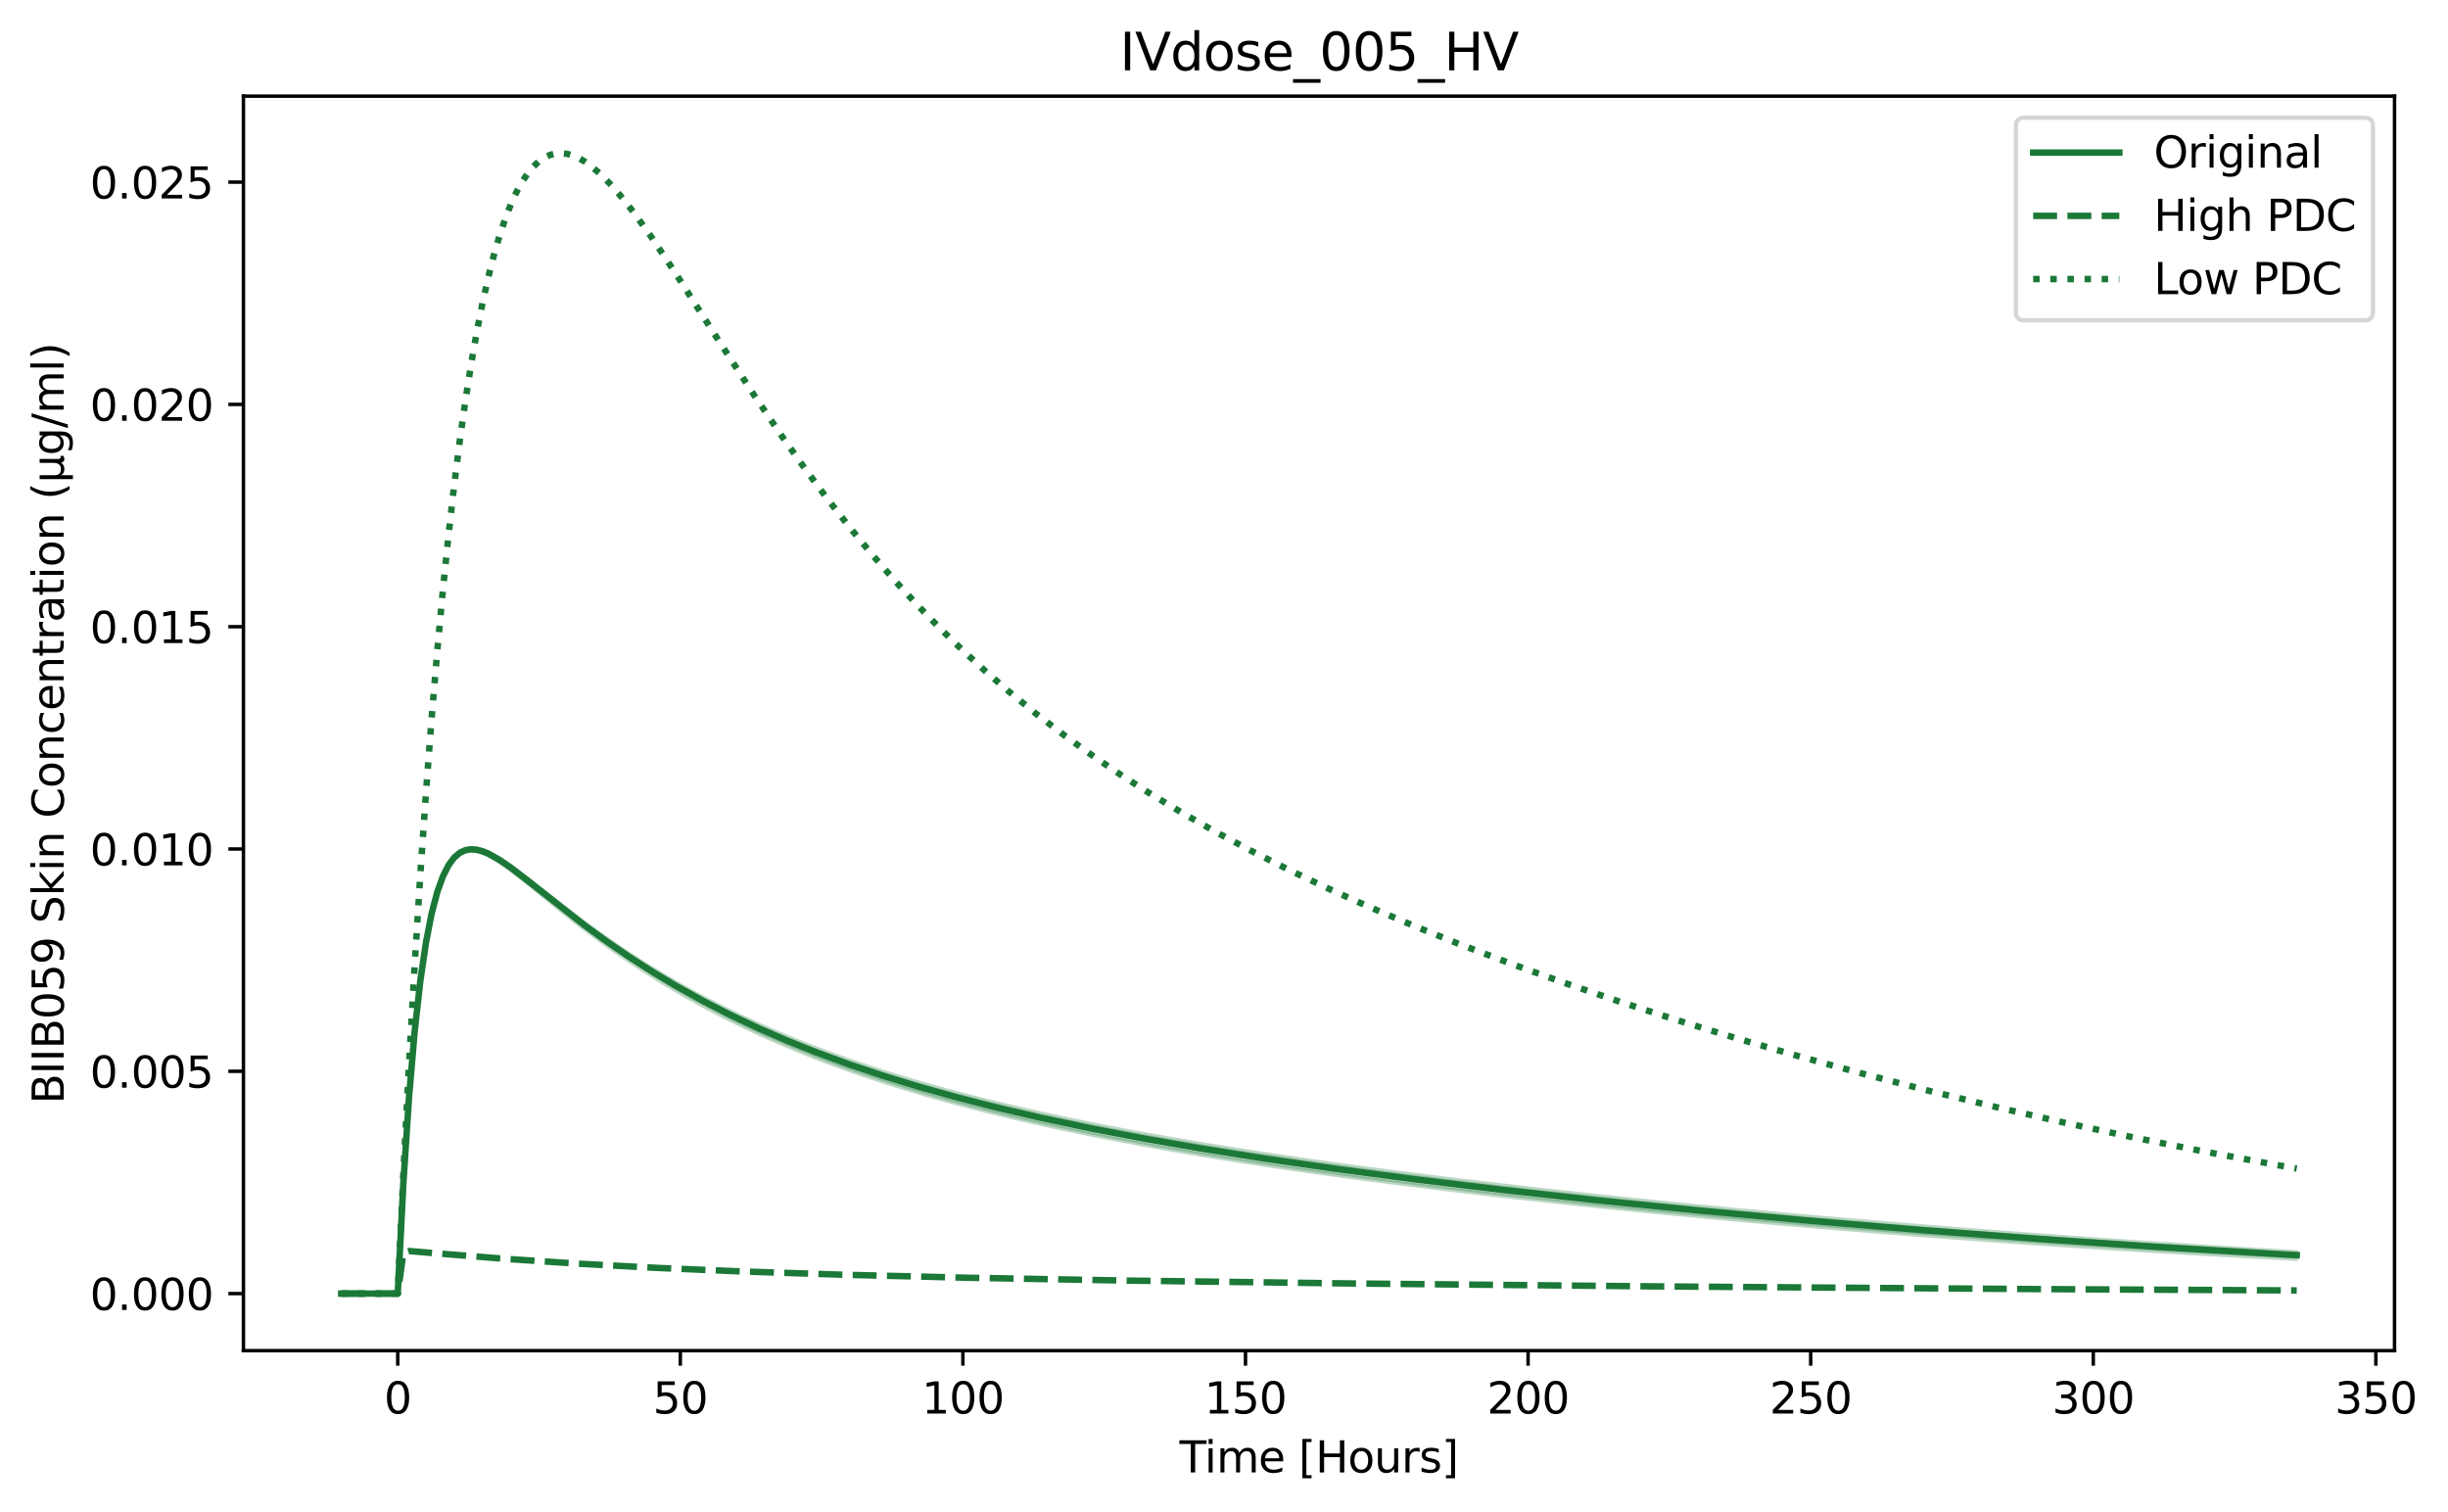 <?xml version="1.0" encoding="utf-8" standalone="no"?>
<!DOCTYPE svg PUBLIC "-//W3C//DTD SVG 1.1//EN"
  "http://www.w3.org/Graphics/SVG/1.1/DTD/svg11.dtd">
<svg xmlns:xlink="http://www.w3.org/1999/xlink" width="568.221pt" height="351.034pt" viewBox="0 0 568.221 351.034" xmlns="http://www.w3.org/2000/svg" version="1.1">
 <defs>
  <style type="text/css">*{stroke-linejoin: round; stroke-linecap: butt}</style>
 </defs>
 <g id="figure_1">
  <g id="patch_1">
   <path d="M 0 351.034 
L 568.221 351.034 
L 568.221 0 
L 0 0 
z
" style="fill: #ffffff"/>
  </g>
  <g id="axes_1">
   <g id="patch_2">
    <path d="M 56.506 313.478 
L 555.807 313.478 
L 555.807 22.318 
L 56.506 22.318 
z
" style="fill: #ffffff"/>
   </g>
   <g id="FillBetweenPolyCollection_1">
    <defs>
     <path id="m9faa62e3f5" d="M 79.202 -50.791 
L 79.202 -50.791 
L 80.514 -50.791 
L 81.825 -50.791 
L 83.137 -50.791 
L 84.449 -50.791 
L 85.761 -50.791 
L 87.073 -50.791 
L 88.385 -50.791 
L 89.697 -50.791 
L 91.009 -50.791 
L 92.321 -50.791 
L 93.632 -76.547 
L 94.944 -96.398 
L 96.256 -111.66 
L 97.568 -123.341 
L 98.88 -132.224 
L 100.192 -138.913 
L 101.504 -143.883 
L 102.816 -147.504 
L 104.127 -150.066 
L 105.439 -151.797 
L 106.751 -152.877 
L 108.063 -153.447 
L 109.375 -153.62 
L 110.687 -153.482 
L 111.999 -153.103 
L 113.311 -152.538 
L 114.622 -151.83 
L 115.934 -151.014 
L 117.246 -150.115 
L 118.558 -149.156 
L 119.87 -148.152 
L 121.182 -147.118 
L 122.494 -146.063 
L 123.806 -144.996 
L 125.117 -143.922 
L 126.429 -142.848 
L 127.741 -141.777 
L 129.053 -140.711 
L 130.365 -139.655 
L 131.677 -138.608 
L 132.989 -137.573 
L 134.301 -136.55 
L 135.612 -135.541 
L 136.924 -134.546 
L 138.236 -133.565 
L 139.548 -132.599 
L 140.86 -131.647 
L 142.172 -130.711 
L 143.484 -129.789 
L 144.796 -128.882 
L 146.107 -127.99 
L 147.419 -127.112 
L 148.731 -126.249 
L 150.043 -125.401 
L 151.355 -124.566 
L 152.667 -123.745 
L 153.979 -122.938 
L 155.291 -122.145 
L 156.602 -121.365 
L 157.914 -120.598 
L 159.226 -119.844 
L 160.538 -119.103 
L 161.85 -118.374 
L 163.162 -117.657 
L 164.474 -116.953 
L 165.786 -116.26 
L 167.098 -115.579 
L 168.409 -114.909 
L 169.721 -114.251 
L 171.033 -113.603 
L 172.345 -112.966 
L 173.657 -112.34 
L 174.969 -111.724 
L 176.281 -111.119 
L 177.593 -110.523 
L 178.904 -109.937 
L 180.216 -109.36 
L 181.528 -108.793 
L 182.84 -108.236 
L 184.152 -107.687 
L 185.464 -107.147 
L 186.776 -106.615 
L 188.088 -106.092 
L 189.399 -105.578 
L 190.711 -105.071 
L 192.023 -104.572 
L 193.335 -104.082 
L 194.647 -103.599 
L 195.959 -103.123 
L 197.271 -102.655 
L 198.583 -102.193 
L 199.894 -101.739 
L 201.206 -101.292 
L 202.518 -100.851 
L 203.83 -100.417 
L 205.142 -99.99 
L 206.454 -99.568 
L 207.766 -99.153 
L 209.078 -98.744 
L 210.389 -98.341 
L 211.701 -97.944 
L 213.013 -97.552 
L 214.325 -97.166 
L 215.637 -96.785 
L 216.949 -96.41 
L 218.261 -96.04 
L 219.573 -95.674 
L 220.884 -95.314 
L 222.196 -94.959 
L 223.508 -94.608 
L 224.82 -94.263 
L 226.132 -93.921 
L 227.444 -93.585 
L 228.756 -93.252 
L 230.068 -92.924 
L 231.38 -92.6 
L 232.691 -92.28 
L 234.003 -91.964 
L 235.315 -91.652 
L 236.627 -91.344 
L 237.939 -91.04 
L 239.251 -90.739 
L 240.563 -90.442 
L 241.875 -90.149 
L 243.186 -89.858 
L 244.498 -89.572 
L 245.81 -89.288 
L 247.122 -89.008 
L 248.434 -88.731 
L 249.746 -88.457 
L 251.058 -88.187 
L 252.37 -87.919 
L 253.681 -87.654 
L 254.993 -87.392 
L 256.305 -87.133 
L 257.617 -86.876 
L 258.929 -86.622 
L 260.241 -86.371 
L 261.553 -86.123 
L 262.865 -85.876 
L 264.176 -85.633 
L 265.488 -85.392 
L 266.8 -85.153 
L 268.112 -84.916 
L 269.424 -84.682 
L 270.736 -84.45 
L 272.048 -84.221 
L 273.36 -83.993 
L 274.671 -83.768 
L 275.983 -83.544 
L 277.295 -83.323 
L 278.607 -83.103 
L 279.919 -82.886 
L 281.231 -82.671 
L 282.543 -82.457 
L 283.855 -82.245 
L 285.166 -82.035 
L 286.478 -81.827 
L 287.79 -81.621 
L 289.102 -81.416 
L 290.414 -81.213 
L 291.726 -81.012 
L 293.038 -80.812 
L 294.35 -80.614 
L 295.661 -80.417 
L 296.973 -80.222 
L 298.285 -80.029 
L 299.597 -79.837 
L 300.909 -79.646 
L 302.221 -79.457 
L 303.533 -79.269 
L 304.845 -79.083 
L 306.157 -78.898 
L 307.468 -78.715 
L 308.78 -78.532 
L 310.092 -78.351 
L 311.404 -78.172 
L 312.716 -77.993 
L 314.028 -77.816 
L 315.34 -77.64 
L 316.652 -77.466 
L 317.963 -77.292 
L 319.275 -77.12 
L 320.587 -76.949 
L 321.899 -76.778 
L 323.211 -76.61 
L 324.523 -76.442 
L 325.835 -76.275 
L 327.147 -76.109 
L 328.458 -75.945 
L 329.77 -75.781 
L 331.082 -75.619 
L 332.394 -75.457 
L 333.706 -75.297 
L 335.018 -75.137 
L 336.33 -74.979 
L 337.642 -74.821 
L 338.953 -74.664 
L 340.265 -74.509 
L 341.577 -74.354 
L 342.889 -74.2 
L 344.201 -74.047 
L 345.513 -73.895 
L 346.825 -73.744 
L 348.137 -73.594 
L 349.448 -73.445 
L 350.76 -73.296 
L 352.072 -73.149 
L 353.384 -73.002 
L 354.696 -72.856 
L 356.008 -72.711 
L 357.32 -72.566 
L 358.632 -72.423 
L 359.943 -72.28 
L 361.255 -72.138 
L 362.567 -71.997 
L 363.879 -71.857 
L 365.191 -71.717 
L 366.503 -71.578 
L 367.815 -71.44 
L 369.127 -71.303 
L 370.438 -71.166 
L 371.75 -71.031 
L 373.062 -70.895 
L 374.374 -70.761 
L 375.686 -70.627 
L 376.998 -70.494 
L 378.31 -70.362 
L 379.622 -70.231 
L 380.934 -70.1 
L 382.245 -69.97 
L 383.557 -69.84 
L 384.869 -69.712 
L 386.181 -69.584 
L 387.493 -69.456 
L 388.805 -69.329 
L 390.117 -69.203 
L 391.429 -69.078 
L 392.74 -68.953 
L 394.052 -68.829 
L 395.364 -68.706 
L 396.676 -68.583 
L 397.988 -68.461 
L 399.3 -68.339 
L 400.612 -68.218 
L 401.924 -68.098 
L 403.235 -67.978 
L 404.547 -67.859 
L 405.859 -67.741 
L 407.171 -67.623 
L 408.483 -67.506 
L 409.795 -67.389 
L 411.107 -67.273 
L 412.419 -67.158 
L 413.73 -67.043 
L 415.042 -66.929 
L 416.354 -66.816 
L 417.666 -66.703 
L 418.978 -66.59 
L 420.29 -66.478 
L 421.602 -66.367 
L 422.914 -66.257 
L 424.225 -66.147 
L 425.537 -66.037 
L 426.849 -65.928 
L 428.161 -65.82 
L 429.473 -65.712 
L 430.785 -65.605 
L 432.097 -65.499 
L 433.409 -65.393 
L 434.72 -65.287 
L 436.032 -65.182 
L 437.344 -65.078 
L 438.656 -64.974 
L 439.968 -64.871 
L 441.28 -64.768 
L 442.592 -64.666 
L 443.904 -64.564 
L 445.216 -64.463 
L 446.527 -64.363 
L 447.839 -64.263 
L 449.151 -64.164 
L 450.463 -64.065 
L 451.775 -63.966 
L 453.087 -63.869 
L 454.399 -63.771 
L 455.711 -63.675 
L 457.022 -63.578 
L 458.334 -63.483 
L 459.646 -63.388 
L 460.958 -63.293 
L 462.27 -63.199 
L 463.582 -63.106 
L 464.894 -63.013 
L 466.206 -62.92 
L 467.517 -62.828 
L 468.829 -62.737 
L 470.141 -62.646 
L 471.453 -62.555 
L 472.765 -62.466 
L 474.077 -62.376 
L 475.389 -62.287 
L 476.701 -62.199 
L 478.012 -62.111 
L 479.324 -62.024 
L 480.636 -61.937 
L 481.948 -61.851 
L 483.26 -61.765 
L 484.572 -61.68 
L 485.884 -61.595 
L 487.196 -61.511 
L 488.507 -61.427 
L 489.819 -61.343 
L 491.131 -61.261 
L 492.443 -61.178 
L 493.755 -61.097 
L 495.067 -61.015 
L 496.379 -60.934 
L 497.691 -60.854 
L 499.002 -60.774 
L 500.314 -60.695 
L 501.626 -60.616 
L 502.938 -60.538 
L 504.25 -60.46 
L 505.562 -60.383 
L 506.874 -60.306 
L 508.186 -60.229 
L 509.498 -60.153 
L 510.809 -60.078 
L 512.121 -60.003 
L 513.433 -59.928 
L 514.745 -59.854 
L 516.057 -59.781 
L 517.369 -59.708 
L 518.681 -59.635 
L 519.993 -59.563 
L 521.304 -59.491 
L 522.616 -59.42 
L 523.928 -59.349 
L 525.24 -59.279 
L 526.552 -59.209 
L 527.864 -59.14 
L 529.176 -59.071 
L 530.488 -59.003 
L 531.799 -58.935 
L 533.111 -58.867 
L 533.111 -60.403 
L 533.111 -60.403 
L 531.799 -60.478 
L 530.488 -60.554 
L 529.176 -60.63 
L 527.864 -60.706 
L 526.552 -60.783 
L 525.24 -60.861 
L 523.928 -60.939 
L 522.616 -61.017 
L 521.304 -61.096 
L 519.993 -61.175 
L 518.681 -61.255 
L 517.369 -61.335 
L 516.057 -61.416 
L 514.745 -61.497 
L 513.433 -61.579 
L 512.121 -61.661 
L 510.809 -61.743 
L 509.498 -61.826 
L 508.186 -61.91 
L 506.874 -61.994 
L 505.562 -62.078 
L 504.25 -62.163 
L 502.938 -62.248 
L 501.626 -62.334 
L 500.314 -62.42 
L 499.002 -62.507 
L 497.691 -62.594 
L 496.379 -62.681 
L 495.067 -62.77 
L 493.755 -62.858 
L 492.443 -62.947 
L 491.131 -63.037 
L 489.819 -63.127 
L 488.507 -63.217 
L 487.196 -63.308 
L 485.884 -63.399 
L 484.572 -63.491 
L 483.26 -63.584 
L 481.948 -63.676 
L 480.636 -63.77 
L 479.324 -63.863 
L 478.012 -63.958 
L 476.701 -64.052 
L 475.389 -64.148 
L 474.077 -64.243 
L 472.765 -64.34 
L 471.453 -64.436 
L 470.141 -64.533 
L 468.829 -64.631 
L 467.517 -64.729 
L 466.206 -64.828 
L 464.894 -64.927 
L 463.582 -65.027 
L 462.27 -65.127 
L 460.958 -65.227 
L 459.646 -65.328 
L 458.334 -65.43 
L 457.022 -65.532 
L 455.711 -65.635 
L 454.399 -65.738 
L 453.087 -65.841 
L 451.775 -65.945 
L 450.463 -66.05 
L 449.151 -66.155 
L 447.839 -66.261 
L 446.527 -66.367 
L 445.216 -66.474 
L 443.904 -66.581 
L 442.592 -66.688 
L 441.28 -66.796 
L 439.968 -66.905 
L 438.656 -67.014 
L 437.344 -67.124 
L 436.032 -67.234 
L 434.72 -67.345 
L 433.409 -67.456 
L 432.097 -67.568 
L 430.785 -67.68 
L 429.473 -67.793 
L 428.161 -67.907 
L 426.849 -68.021 
L 425.537 -68.135 
L 424.225 -68.25 
L 422.914 -68.366 
L 421.602 -68.482 
L 420.29 -68.598 
L 418.978 -68.715 
L 417.666 -68.833 
L 416.354 -68.951 
L 415.042 -69.07 
L 413.73 -69.189 
L 412.419 -69.309 
L 411.107 -69.43 
L 409.795 -69.551 
L 408.483 -69.672 
L 407.171 -69.795 
L 405.859 -69.917 
L 404.547 -70.041 
L 403.235 -70.165 
L 401.924 -70.289 
L 400.612 -70.414 
L 399.3 -70.54 
L 397.988 -70.666 
L 396.676 -70.793 
L 395.364 -70.92 
L 394.052 -71.048 
L 392.74 -71.177 
L 391.429 -71.306 
L 390.117 -71.436 
L 388.805 -71.566 
L 387.493 -71.697 
L 386.181 -71.829 
L 384.869 -71.962 
L 383.557 -72.094 
L 382.245 -72.228 
L 380.934 -72.362 
L 379.622 -72.497 
L 378.31 -72.633 
L 376.998 -72.769 
L 375.686 -72.906 
L 374.374 -73.043 
L 373.062 -73.182 
L 371.75 -73.32 
L 370.438 -73.46 
L 369.127 -73.6 
L 367.815 -73.741 
L 366.503 -73.883 
L 365.191 -74.025 
L 363.879 -74.168 
L 362.567 -74.312 
L 361.255 -74.457 
L 359.943 -74.602 
L 358.632 -74.748 
L 357.32 -74.895 
L 356.008 -75.042 
L 354.696 -75.191 
L 353.384 -75.34 
L 352.072 -75.489 
L 350.76 -75.64 
L 349.448 -75.792 
L 348.137 -75.944 
L 346.825 -76.097 
L 345.513 -76.251 
L 344.201 -76.406 
L 342.889 -76.561 
L 341.577 -76.718 
L 340.265 -76.875 
L 338.953 -77.033 
L 337.642 -77.192 
L 336.33 -77.352 
L 335.018 -77.513 
L 333.706 -77.675 
L 332.394 -77.838 
L 331.082 -78.002 
L 329.77 -78.166 
L 328.458 -78.332 
L 327.147 -78.499 
L 325.835 -78.666 
L 324.523 -78.835 
L 323.211 -79.005 
L 321.899 -79.175 
L 320.587 -79.347 
L 319.275 -79.52 
L 317.963 -79.694 
L 316.652 -79.869 
L 315.34 -80.046 
L 314.028 -80.223 
L 312.716 -80.402 
L 311.404 -80.581 
L 310.092 -80.762 
L 308.78 -80.945 
L 307.468 -81.128 
L 306.157 -81.313 
L 304.845 -81.499 
L 303.533 -81.686 
L 302.221 -81.875 
L 300.909 -82.065 
L 299.597 -82.256 
L 298.285 -82.449 
L 296.973 -82.643 
L 295.661 -82.839 
L 294.35 -83.036 
L 293.038 -83.235 
L 291.726 -83.435 
L 290.414 -83.637 
L 289.102 -83.84 
L 287.79 -84.045 
L 286.478 -84.251 
L 285.166 -84.46 
L 283.855 -84.67 
L 282.543 -84.881 
L 281.231 -85.095 
L 279.919 -85.31 
L 278.607 -85.527 
L 277.295 -85.746 
L 275.983 -85.967 
L 274.671 -86.19 
L 273.36 -86.415 
L 272.048 -86.642 
L 270.736 -86.871 
L 269.424 -87.102 
L 268.112 -87.335 
L 266.8 -87.571 
L 265.488 -87.809 
L 264.176 -88.049 
L 262.865 -88.291 
L 261.553 -88.536 
L 260.241 -88.783 
L 258.929 -89.033 
L 257.617 -89.285 
L 256.305 -89.54 
L 254.993 -89.797 
L 253.681 -90.057 
L 252.37 -90.32 
L 251.058 -90.586 
L 249.746 -90.855 
L 248.434 -91.126 
L 247.122 -91.401 
L 245.81 -91.678 
L 244.498 -91.959 
L 243.186 -92.243 
L 241.875 -92.53 
L 240.563 -92.821 
L 239.251 -93.115 
L 237.939 -93.412 
L 236.627 -93.713 
L 235.315 -94.018 
L 234.003 -94.327 
L 232.691 -94.639 
L 231.38 -94.955 
L 230.068 -95.275 
L 228.756 -95.599 
L 227.444 -95.927 
L 226.132 -96.259 
L 224.82 -96.596 
L 223.508 -96.937 
L 222.196 -97.283 
L 220.884 -97.633 
L 219.573 -97.988 
L 218.261 -98.348 
L 216.949 -98.713 
L 215.637 -99.082 
L 214.325 -99.457 
L 213.013 -99.837 
L 211.701 -100.223 
L 210.389 -100.614 
L 209.078 -101.01 
L 207.766 -101.412 
L 206.454 -101.82 
L 205.142 -102.234 
L 203.83 -102.654 
L 202.518 -103.081 
L 201.206 -103.513 
L 199.894 -103.952 
L 198.583 -104.398 
L 197.271 -104.851 
L 195.959 -105.31 
L 194.647 -105.777 
L 193.335 -106.25 
L 192.023 -106.731 
L 190.711 -107.22 
L 189.399 -107.716 
L 188.088 -108.22 
L 186.776 -108.732 
L 185.464 -109.253 
L 184.152 -109.781 
L 182.84 -110.318 
L 181.528 -110.864 
L 180.216 -111.419 
L 178.904 -111.982 
L 177.593 -112.555 
L 176.281 -113.137 
L 174.969 -113.729 
L 173.657 -114.33 
L 172.345 -114.942 
L 171.033 -115.563 
L 169.721 -116.195 
L 168.409 -116.838 
L 167.098 -117.491 
L 165.786 -118.155 
L 164.474 -118.83 
L 163.162 -119.517 
L 161.85 -120.215 
L 160.538 -120.925 
L 159.226 -121.647 
L 157.914 -122.381 
L 156.602 -123.127 
L 155.291 -123.886 
L 153.979 -124.658 
L 152.667 -125.443 
L 151.355 -126.24 
L 150.043 -127.051 
L 148.731 -127.876 
L 147.419 -128.714 
L 146.107 -129.566 
L 144.796 -130.432 
L 143.484 -131.313 
L 142.172 -132.207 
L 140.86 -133.115 
L 139.548 -134.037 
L 138.236 -134.974 
L 136.924 -135.924 
L 135.612 -136.888 
L 134.301 -137.864 
L 132.989 -138.854 
L 131.677 -139.855 
L 130.365 -140.866 
L 129.053 -141.887 
L 127.741 -142.916 
L 126.429 -143.949 
L 125.117 -144.984 
L 123.806 -146.018 
L 122.494 -147.044 
L 121.182 -148.057 
L 119.87 -149.049 
L 118.558 -150.009 
L 117.246 -150.923 
L 115.934 -151.776 
L 114.622 -152.546 
L 113.311 -153.206 
L 111.999 -153.723 
L 110.687 -154.053 
L 109.375 -154.141 
L 108.063 -153.918 
L 106.751 -153.297 
L 105.439 -152.166 
L 104.127 -150.384 
L 102.816 -147.772 
L 101.504 -144.103 
L 100.192 -139.086 
L 98.88 -132.353 
L 97.568 -123.43 
L 96.256 -111.714 
L 94.944 -96.424 
L 93.632 -76.554 
L 92.321 -50.791 
L 91.009 -50.791 
L 89.697 -50.791 
L 88.385 -50.791 
L 87.073 -50.791 
L 85.761 -50.791 
L 84.449 -50.791 
L 83.137 -50.791 
L 81.825 -50.791 
L 80.514 -50.791 
L 79.202 -50.791 
z
" style="stroke: #1b7837; stroke-opacity: 0.3"/>
    </defs>
    <g clip-path="url(#p8b5c29d4d2)">
     <use xlink:href="#m9faa62e3f5" x="0" y="351.034" style="fill: #1b7837; fill-opacity: 0.3; stroke: #1b7837; stroke-opacity: 0.3"/>
    </g>
   </g>
   <g id="matplotlib.axis_1">
    <g id="xtick_1">
     <g id="line2d_1">
      <defs>
       <path id="m9dd2ae59ca" d="M 0 0 
L 0 3.5 
" style="stroke: #000000; stroke-width: 0.8"/>
      </defs>
      <g>
       <use xlink:href="#m9dd2ae59ca" x="92.321" y="313.478" style="stroke: #000000; stroke-width: 0.8"/>
      </g>
     </g>
     <g id="text_1">
      <!-- 0 -->
      <g transform="translate(89.139 328.077) scale(0.1 -0.1)">
       <defs>
        <path id="DejaVuSans-30" d="M 2034 4250 
Q 1547 4250 1301 3770 
Q 1056 3291 1056 2328 
Q 1056 1369 1301 889 
Q 1547 409 2034 409 
Q 2525 409 2770 889 
Q 3016 1369 3016 2328 
Q 3016 3291 2770 3770 
Q 2525 4250 2034 4250 
z
M 2034 4750 
Q 2819 4750 3233 4129 
Q 3647 3509 3647 2328 
Q 3647 1150 3233 529 
Q 2819 -91 2034 -91 
Q 1250 -91 836 529 
Q 422 1150 422 2328 
Q 422 3509 836 4129 
Q 1250 4750 2034 4750 
z
" transform="scale(0.016)"/>
       </defs>
       <use xlink:href="#DejaVuSans-30"/>
      </g>
     </g>
    </g>
    <g id="xtick_2">
     <g id="line2d_2">
      <g>
       <use xlink:href="#m9dd2ae59ca" x="157.914" y="313.478" style="stroke: #000000; stroke-width: 0.8"/>
      </g>
     </g>
     <g id="text_2">
      <!-- 50 -->
      <g transform="translate(151.552 328.077) scale(0.1 -0.1)">
       <defs>
        <path id="DejaVuSans-35" d="M 691 4666 
L 3169 4666 
L 3169 4134 
L 1269 4134 
L 1269 2991 
Q 1406 3038 1543 3061 
Q 1681 3084 1819 3084 
Q 2600 3084 3056 2656 
Q 3513 2228 3513 1497 
Q 3513 744 3044 326 
Q 2575 -91 1722 -91 
Q 1428 -91 1123 -41 
Q 819 9 494 109 
L 494 744 
Q 775 591 1075 516 
Q 1375 441 1709 441 
Q 2250 441 2565 725 
Q 2881 1009 2881 1497 
Q 2881 1984 2565 2268 
Q 2250 2553 1709 2553 
Q 1456 2553 1204 2497 
Q 953 2441 691 2322 
L 691 4666 
z
" transform="scale(0.016)"/>
       </defs>
       <use xlink:href="#DejaVuSans-35"/>
       <use xlink:href="#DejaVuSans-30" transform="translate(63.623 0)"/>
      </g>
     </g>
    </g>
    <g id="xtick_3">
     <g id="line2d_3">
      <g>
       <use xlink:href="#m9dd2ae59ca" x="223.508" y="313.478" style="stroke: #000000; stroke-width: 0.8"/>
      </g>
     </g>
     <g id="text_3">
      <!-- 100 -->
      <g transform="translate(213.964 328.077) scale(0.1 -0.1)">
       <defs>
        <path id="DejaVuSans-31" d="M 794 531 
L 1825 531 
L 1825 4091 
L 703 3866 
L 703 4441 
L 1819 4666 
L 2450 4666 
L 2450 531 
L 3481 531 
L 3481 0 
L 794 0 
L 794 531 
z
" transform="scale(0.016)"/>
       </defs>
       <use xlink:href="#DejaVuSans-31"/>
       <use xlink:href="#DejaVuSans-30" transform="translate(63.623 0)"/>
       <use xlink:href="#DejaVuSans-30" transform="translate(127.246 0)"/>
      </g>
     </g>
    </g>
    <g id="xtick_4">
     <g id="line2d_4">
      <g>
       <use xlink:href="#m9dd2ae59ca" x="289.102" y="313.478" style="stroke: #000000; stroke-width: 0.8"/>
      </g>
     </g>
     <g id="text_4">
      <!-- 150 -->
      <g transform="translate(279.558 328.077) scale(0.1 -0.1)">
       <use xlink:href="#DejaVuSans-31"/>
       <use xlink:href="#DejaVuSans-35" transform="translate(63.623 0)"/>
       <use xlink:href="#DejaVuSans-30" transform="translate(127.246 0)"/>
      </g>
     </g>
    </g>
    <g id="xtick_5">
     <g id="line2d_5">
      <g>
       <use xlink:href="#m9dd2ae59ca" x="354.696" y="313.478" style="stroke: #000000; stroke-width: 0.8"/>
      </g>
     </g>
     <g id="text_5">
      <!-- 200 -->
      <g transform="translate(345.152 328.077) scale(0.1 -0.1)">
       <defs>
        <path id="DejaVuSans-32" d="M 1228 531 
L 3431 531 
L 3431 0 
L 469 0 
L 469 531 
Q 828 903 1448 1529 
Q 2069 2156 2228 2338 
Q 2531 2678 2651 2914 
Q 2772 3150 2772 3378 
Q 2772 3750 2511 3984 
Q 2250 4219 1831 4219 
Q 1534 4219 1204 4116 
Q 875 4013 500 3803 
L 500 4441 
Q 881 4594 1212 4672 
Q 1544 4750 1819 4750 
Q 2544 4750 2975 4387 
Q 3406 4025 3406 3419 
Q 3406 3131 3298 2873 
Q 3191 2616 2906 2266 
Q 2828 2175 2409 1742 
Q 1991 1309 1228 531 
z
" transform="scale(0.016)"/>
       </defs>
       <use xlink:href="#DejaVuSans-32"/>
       <use xlink:href="#DejaVuSans-30" transform="translate(63.623 0)"/>
       <use xlink:href="#DejaVuSans-30" transform="translate(127.246 0)"/>
      </g>
     </g>
    </g>
    <g id="xtick_6">
     <g id="line2d_6">
      <g>
       <use xlink:href="#m9dd2ae59ca" x="420.29" y="313.478" style="stroke: #000000; stroke-width: 0.8"/>
      </g>
     </g>
     <g id="text_6">
      <!-- 250 -->
      <g transform="translate(410.746 328.077) scale(0.1 -0.1)">
       <use xlink:href="#DejaVuSans-32"/>
       <use xlink:href="#DejaVuSans-35" transform="translate(63.623 0)"/>
       <use xlink:href="#DejaVuSans-30" transform="translate(127.246 0)"/>
      </g>
     </g>
    </g>
    <g id="xtick_7">
     <g id="line2d_7">
      <g>
       <use xlink:href="#m9dd2ae59ca" x="485.884" y="313.478" style="stroke: #000000; stroke-width: 0.8"/>
      </g>
     </g>
     <g id="text_7">
      <!-- 300 -->
      <g transform="translate(476.34 328.077) scale(0.1 -0.1)">
       <defs>
        <path id="DejaVuSans-33" d="M 2597 2516 
Q 3050 2419 3304 2112 
Q 3559 1806 3559 1356 
Q 3559 666 3084 287 
Q 2609 -91 1734 -91 
Q 1441 -91 1130 -33 
Q 819 25 488 141 
L 488 750 
Q 750 597 1062 519 
Q 1375 441 1716 441 
Q 2309 441 2620 675 
Q 2931 909 2931 1356 
Q 2931 1769 2642 2001 
Q 2353 2234 1838 2234 
L 1294 2234 
L 1294 2753 
L 1863 2753 
Q 2328 2753 2575 2939 
Q 2822 3125 2822 3475 
Q 2822 3834 2567 4026 
Q 2313 4219 1838 4219 
Q 1578 4219 1281 4162 
Q 984 4106 628 3988 
L 628 4550 
Q 988 4650 1302 4700 
Q 1616 4750 1894 4750 
Q 2613 4750 3031 4423 
Q 3450 4097 3450 3541 
Q 3450 3153 3228 2886 
Q 3006 2619 2597 2516 
z
" transform="scale(0.016)"/>
       </defs>
       <use xlink:href="#DejaVuSans-33"/>
       <use xlink:href="#DejaVuSans-30" transform="translate(63.623 0)"/>
       <use xlink:href="#DejaVuSans-30" transform="translate(127.246 0)"/>
      </g>
     </g>
    </g>
    <g id="xtick_8">
     <g id="line2d_8">
      <g>
       <use xlink:href="#m9dd2ae59ca" x="551.478" y="313.478" style="stroke: #000000; stroke-width: 0.8"/>
      </g>
     </g>
     <g id="text_8">
      <!-- 350 -->
      <g transform="translate(541.934 328.077) scale(0.1 -0.1)">
       <use xlink:href="#DejaVuSans-33"/>
       <use xlink:href="#DejaVuSans-35" transform="translate(63.623 0)"/>
       <use xlink:href="#DejaVuSans-30" transform="translate(127.246 0)"/>
      </g>
     </g>
    </g>
    <g id="text_9">
     <!-- Time [Hours] -->
     <g transform="translate(273.784 341.755) scale(0.1 -0.1)">
      <defs>
       <path id="DejaVuSans-54" d="M -19 4666 
L 3928 4666 
L 3928 4134 
L 2272 4134 
L 2272 0 
L 1638 0 
L 1638 4134 
L -19 4134 
L -19 4666 
z
" transform="scale(0.016)"/>
       <path id="DejaVuSans-69" d="M 603 3500 
L 1178 3500 
L 1178 0 
L 603 0 
L 603 3500 
z
M 603 4863 
L 1178 4863 
L 1178 4134 
L 603 4134 
L 603 4863 
z
" transform="scale(0.016)"/>
       <path id="DejaVuSans-6d" d="M 3328 2828 
Q 3544 3216 3844 3400 
Q 4144 3584 4550 3584 
Q 5097 3584 5394 3201 
Q 5691 2819 5691 2113 
L 5691 0 
L 5113 0 
L 5113 2094 
Q 5113 2597 4934 2840 
Q 4756 3084 4391 3084 
Q 3944 3084 3684 2787 
Q 3425 2491 3425 1978 
L 3425 0 
L 2847 0 
L 2847 2094 
Q 2847 2600 2669 2842 
Q 2491 3084 2119 3084 
Q 1678 3084 1418 2786 
Q 1159 2488 1159 1978 
L 1159 0 
L 581 0 
L 581 3500 
L 1159 3500 
L 1159 2956 
Q 1356 3278 1631 3431 
Q 1906 3584 2284 3584 
Q 2666 3584 2933 3390 
Q 3200 3197 3328 2828 
z
" transform="scale(0.016)"/>
       <path id="DejaVuSans-65" d="M 3597 1894 
L 3597 1613 
L 953 1613 
Q 991 1019 1311 708 
Q 1631 397 2203 397 
Q 2534 397 2845 478 
Q 3156 559 3463 722 
L 3463 178 
Q 3153 47 2828 -22 
Q 2503 -91 2169 -91 
Q 1331 -91 842 396 
Q 353 884 353 1716 
Q 353 2575 817 3079 
Q 1281 3584 2069 3584 
Q 2775 3584 3186 3129 
Q 3597 2675 3597 1894 
z
M 3022 2063 
Q 3016 2534 2758 2815 
Q 2500 3097 2075 3097 
Q 1594 3097 1305 2825 
Q 1016 2553 972 2059 
L 3022 2063 
z
" transform="scale(0.016)"/>
       <path id="DejaVuSans-20" transform="scale(0.016)"/>
       <path id="DejaVuSans-5b" d="M 550 4863 
L 1875 4863 
L 1875 4416 
L 1125 4416 
L 1125 -397 
L 1875 -397 
L 1875 -844 
L 550 -844 
L 550 4863 
z
" transform="scale(0.016)"/>
       <path id="DejaVuSans-48" d="M 628 4666 
L 1259 4666 
L 1259 2753 
L 3553 2753 
L 3553 4666 
L 4184 4666 
L 4184 0 
L 3553 0 
L 3553 2222 
L 1259 2222 
L 1259 0 
L 628 0 
L 628 4666 
z
" transform="scale(0.016)"/>
       <path id="DejaVuSans-6f" d="M 1959 3097 
Q 1497 3097 1228 2736 
Q 959 2375 959 1747 
Q 959 1119 1226 758 
Q 1494 397 1959 397 
Q 2419 397 2687 759 
Q 2956 1122 2956 1747 
Q 2956 2369 2687 2733 
Q 2419 3097 1959 3097 
z
M 1959 3584 
Q 2709 3584 3137 3096 
Q 3566 2609 3566 1747 
Q 3566 888 3137 398 
Q 2709 -91 1959 -91 
Q 1206 -91 779 398 
Q 353 888 353 1747 
Q 353 2609 779 3096 
Q 1206 3584 1959 3584 
z
" transform="scale(0.016)"/>
       <path id="DejaVuSans-75" d="M 544 1381 
L 544 3500 
L 1119 3500 
L 1119 1403 
Q 1119 906 1312 657 
Q 1506 409 1894 409 
Q 2359 409 2629 706 
Q 2900 1003 2900 1516 
L 2900 3500 
L 3475 3500 
L 3475 0 
L 2900 0 
L 2900 538 
Q 2691 219 2414 64 
Q 2138 -91 1772 -91 
Q 1169 -91 856 284 
Q 544 659 544 1381 
z
M 1991 3584 
L 1991 3584 
z
" transform="scale(0.016)"/>
       <path id="DejaVuSans-72" d="M 2631 2963 
Q 2534 3019 2420 3045 
Q 2306 3072 2169 3072 
Q 1681 3072 1420 2755 
Q 1159 2438 1159 1844 
L 1159 0 
L 581 0 
L 581 3500 
L 1159 3500 
L 1159 2956 
Q 1341 3275 1631 3429 
Q 1922 3584 2338 3584 
Q 2397 3584 2469 3576 
Q 2541 3569 2628 3553 
L 2631 2963 
z
" transform="scale(0.016)"/>
       <path id="DejaVuSans-73" d="M 2834 3397 
L 2834 2853 
Q 2591 2978 2328 3040 
Q 2066 3103 1784 3103 
Q 1356 3103 1142 2972 
Q 928 2841 928 2578 
Q 928 2378 1081 2264 
Q 1234 2150 1697 2047 
L 1894 2003 
Q 2506 1872 2764 1633 
Q 3022 1394 3022 966 
Q 3022 478 2636 193 
Q 2250 -91 1575 -91 
Q 1294 -91 989 -36 
Q 684 19 347 128 
L 347 722 
Q 666 556 975 473 
Q 1284 391 1588 391 
Q 1994 391 2212 530 
Q 2431 669 2431 922 
Q 2431 1156 2273 1281 
Q 2116 1406 1581 1522 
L 1381 1569 
Q 847 1681 609 1914 
Q 372 2147 372 2553 
Q 372 3047 722 3315 
Q 1072 3584 1716 3584 
Q 2034 3584 2315 3537 
Q 2597 3491 2834 3397 
z
" transform="scale(0.016)"/>
       <path id="DejaVuSans-5d" d="M 1947 4863 
L 1947 -844 
L 622 -844 
L 622 -397 
L 1369 -397 
L 1369 4416 
L 622 4416 
L 622 4863 
L 1947 4863 
z
" transform="scale(0.016)"/>
      </defs>
      <use xlink:href="#DejaVuSans-54"/>
      <use xlink:href="#DejaVuSans-69" transform="translate(57.959 0)"/>
      <use xlink:href="#DejaVuSans-6d" transform="translate(85.742 0)"/>
      <use xlink:href="#DejaVuSans-65" transform="translate(183.154 0)"/>
      <use xlink:href="#DejaVuSans-20" transform="translate(244.678 0)"/>
      <use xlink:href="#DejaVuSans-5b" transform="translate(276.465 0)"/>
      <use xlink:href="#DejaVuSans-48" transform="translate(315.479 0)"/>
      <use xlink:href="#DejaVuSans-6f" transform="translate(390.674 0)"/>
      <use xlink:href="#DejaVuSans-75" transform="translate(451.855 0)"/>
      <use xlink:href="#DejaVuSans-72" transform="translate(515.234 0)"/>
      <use xlink:href="#DejaVuSans-73" transform="translate(556.348 0)"/>
      <use xlink:href="#DejaVuSans-5d" transform="translate(608.447 0)"/>
     </g>
    </g>
   </g>
   <g id="matplotlib.axis_2">
    <g id="ytick_1">
     <g id="line2d_9">
      <defs>
       <path id="mc09d5da4eb" d="M 0 0 
L -3.5 0 
" style="stroke: #000000; stroke-width: 0.8"/>
      </defs>
      <g>
       <use xlink:href="#mc09d5da4eb" x="56.506" y="300.244" style="stroke: #000000; stroke-width: 0.8"/>
      </g>
     </g>
     <g id="text_10">
      <!-- 0.000 -->
      <g transform="translate(20.878 304.043) scale(0.1 -0.1)">
       <defs>
        <path id="DejaVuSans-2e" d="M 684 794 
L 1344 794 
L 1344 0 
L 684 0 
L 684 794 
z
" transform="scale(0.016)"/>
       </defs>
       <use xlink:href="#DejaVuSans-30"/>
       <use xlink:href="#DejaVuSans-2e" transform="translate(63.623 0)"/>
       <use xlink:href="#DejaVuSans-30" transform="translate(95.41 0)"/>
       <use xlink:href="#DejaVuSans-30" transform="translate(159.033 0)"/>
       <use xlink:href="#DejaVuSans-30" transform="translate(222.656 0)"/>
      </g>
     </g>
    </g>
    <g id="ytick_2">
     <g id="line2d_10">
      <g>
       <use xlink:href="#mc09d5da4eb" x="56.506" y="248.649" style="stroke: #000000; stroke-width: 0.8"/>
      </g>
     </g>
     <g id="text_11">
      <!-- 0.005 -->
      <g transform="translate(20.878 252.448) scale(0.1 -0.1)">
       <use xlink:href="#DejaVuSans-30"/>
       <use xlink:href="#DejaVuSans-2e" transform="translate(63.623 0)"/>
       <use xlink:href="#DejaVuSans-30" transform="translate(95.41 0)"/>
       <use xlink:href="#DejaVuSans-30" transform="translate(159.033 0)"/>
       <use xlink:href="#DejaVuSans-35" transform="translate(222.656 0)"/>
      </g>
     </g>
    </g>
    <g id="ytick_3">
     <g id="line2d_11">
      <g>
       <use xlink:href="#mc09d5da4eb" x="56.506" y="197.054" style="stroke: #000000; stroke-width: 0.8"/>
      </g>
     </g>
     <g id="text_12">
      <!-- 0.010 -->
      <g transform="translate(20.878 200.853) scale(0.1 -0.1)">
       <use xlink:href="#DejaVuSans-30"/>
       <use xlink:href="#DejaVuSans-2e" transform="translate(63.623 0)"/>
       <use xlink:href="#DejaVuSans-30" transform="translate(95.41 0)"/>
       <use xlink:href="#DejaVuSans-31" transform="translate(159.033 0)"/>
       <use xlink:href="#DejaVuSans-30" transform="translate(222.656 0)"/>
      </g>
     </g>
    </g>
    <g id="ytick_4">
     <g id="line2d_12">
      <g>
       <use xlink:href="#mc09d5da4eb" x="56.506" y="145.46" style="stroke: #000000; stroke-width: 0.8"/>
      </g>
     </g>
     <g id="text_13">
      <!-- 0.015 -->
      <g transform="translate(20.878 149.259) scale(0.1 -0.1)">
       <use xlink:href="#DejaVuSans-30"/>
       <use xlink:href="#DejaVuSans-2e" transform="translate(63.623 0)"/>
       <use xlink:href="#DejaVuSans-30" transform="translate(95.41 0)"/>
       <use xlink:href="#DejaVuSans-31" transform="translate(159.033 0)"/>
       <use xlink:href="#DejaVuSans-35" transform="translate(222.656 0)"/>
      </g>
     </g>
    </g>
    <g id="ytick_5">
     <g id="line2d_13">
      <g>
       <use xlink:href="#mc09d5da4eb" x="56.506" y="93.865" style="stroke: #000000; stroke-width: 0.8"/>
      </g>
     </g>
     <g id="text_14">
      <!-- 0.020 -->
      <g transform="translate(20.878 97.664) scale(0.1 -0.1)">
       <use xlink:href="#DejaVuSans-30"/>
       <use xlink:href="#DejaVuSans-2e" transform="translate(63.623 0)"/>
       <use xlink:href="#DejaVuSans-30" transform="translate(95.41 0)"/>
       <use xlink:href="#DejaVuSans-32" transform="translate(159.033 0)"/>
       <use xlink:href="#DejaVuSans-30" transform="translate(222.656 0)"/>
      </g>
     </g>
    </g>
    <g id="ytick_6">
     <g id="line2d_14">
      <g>
       <use xlink:href="#mc09d5da4eb" x="56.506" y="42.27" style="stroke: #000000; stroke-width: 0.8"/>
      </g>
     </g>
     <g id="text_15">
      <!-- 0.025 -->
      <g transform="translate(20.878 46.07) scale(0.1 -0.1)">
       <use xlink:href="#DejaVuSans-30"/>
       <use xlink:href="#DejaVuSans-2e" transform="translate(63.623 0)"/>
       <use xlink:href="#DejaVuSans-30" transform="translate(95.41 0)"/>
       <use xlink:href="#DejaVuSans-32" transform="translate(159.033 0)"/>
       <use xlink:href="#DejaVuSans-35" transform="translate(222.656 0)"/>
      </g>
     </g>
    </g>
    <g id="text_16">
     <!-- BIIB059 Skin Concentration (µg/ml) -->
     <g transform="translate(14.798 256.219) rotate(-90) scale(0.1 -0.1)">
      <defs>
       <path id="DejaVuSans-42" d="M 1259 2228 
L 1259 519 
L 2272 519 
Q 2781 519 3026 730 
Q 3272 941 3272 1375 
Q 3272 1813 3026 2020 
Q 2781 2228 2272 2228 
L 1259 2228 
z
M 1259 4147 
L 1259 2741 
L 2194 2741 
Q 2656 2741 2882 2914 
Q 3109 3088 3109 3444 
Q 3109 3797 2882 3972 
Q 2656 4147 2194 4147 
L 1259 4147 
z
M 628 4666 
L 2241 4666 
Q 2963 4666 3353 4366 
Q 3744 4066 3744 3513 
Q 3744 3084 3544 2831 
Q 3344 2578 2956 2516 
Q 3422 2416 3680 2098 
Q 3938 1781 3938 1306 
Q 3938 681 3513 340 
Q 3088 0 2303 0 
L 628 0 
L 628 4666 
z
" transform="scale(0.016)"/>
       <path id="DejaVuSans-49" d="M 628 4666 
L 1259 4666 
L 1259 0 
L 628 0 
L 628 4666 
z
" transform="scale(0.016)"/>
       <path id="DejaVuSans-39" d="M 703 97 
L 703 672 
Q 941 559 1184 500 
Q 1428 441 1663 441 
Q 2288 441 2617 861 
Q 2947 1281 2994 2138 
Q 2813 1869 2534 1725 
Q 2256 1581 1919 1581 
Q 1219 1581 811 2004 
Q 403 2428 403 3163 
Q 403 3881 828 4315 
Q 1253 4750 1959 4750 
Q 2769 4750 3195 4129 
Q 3622 3509 3622 2328 
Q 3622 1225 3098 567 
Q 2575 -91 1691 -91 
Q 1453 -91 1209 -44 
Q 966 3 703 97 
z
M 1959 2075 
Q 2384 2075 2632 2365 
Q 2881 2656 2881 3163 
Q 2881 3666 2632 3958 
Q 2384 4250 1959 4250 
Q 1534 4250 1286 3958 
Q 1038 3666 1038 3163 
Q 1038 2656 1286 2365 
Q 1534 2075 1959 2075 
z
" transform="scale(0.016)"/>
       <path id="DejaVuSans-53" d="M 3425 4513 
L 3425 3897 
Q 3066 4069 2747 4153 
Q 2428 4238 2131 4238 
Q 1616 4238 1336 4038 
Q 1056 3838 1056 3469 
Q 1056 3159 1242 3001 
Q 1428 2844 1947 2747 
L 2328 2669 
Q 3034 2534 3370 2195 
Q 3706 1856 3706 1288 
Q 3706 609 3251 259 
Q 2797 -91 1919 -91 
Q 1588 -91 1214 -16 
Q 841 59 441 206 
L 441 856 
Q 825 641 1194 531 
Q 1563 422 1919 422 
Q 2459 422 2753 634 
Q 3047 847 3047 1241 
Q 3047 1584 2836 1778 
Q 2625 1972 2144 2069 
L 1759 2144 
Q 1053 2284 737 2584 
Q 422 2884 422 3419 
Q 422 4038 858 4394 
Q 1294 4750 2059 4750 
Q 2388 4750 2728 4690 
Q 3069 4631 3425 4513 
z
" transform="scale(0.016)"/>
       <path id="DejaVuSans-6b" d="M 581 4863 
L 1159 4863 
L 1159 1991 
L 2875 3500 
L 3609 3500 
L 1753 1863 
L 3688 0 
L 2938 0 
L 1159 1709 
L 1159 0 
L 581 0 
L 581 4863 
z
" transform="scale(0.016)"/>
       <path id="DejaVuSans-6e" d="M 3513 2113 
L 3513 0 
L 2938 0 
L 2938 2094 
Q 2938 2591 2744 2837 
Q 2550 3084 2163 3084 
Q 1697 3084 1428 2787 
Q 1159 2491 1159 1978 
L 1159 0 
L 581 0 
L 581 3500 
L 1159 3500 
L 1159 2956 
Q 1366 3272 1645 3428 
Q 1925 3584 2291 3584 
Q 2894 3584 3203 3211 
Q 3513 2838 3513 2113 
z
" transform="scale(0.016)"/>
       <path id="DejaVuSans-43" d="M 4122 4306 
L 4122 3641 
Q 3803 3938 3442 4084 
Q 3081 4231 2675 4231 
Q 1875 4231 1450 3742 
Q 1025 3253 1025 2328 
Q 1025 1406 1450 917 
Q 1875 428 2675 428 
Q 3081 428 3442 575 
Q 3803 722 4122 1019 
L 4122 359 
Q 3791 134 3420 21 
Q 3050 -91 2638 -91 
Q 1578 -91 968 557 
Q 359 1206 359 2328 
Q 359 3453 968 4101 
Q 1578 4750 2638 4750 
Q 3056 4750 3426 4639 
Q 3797 4528 4122 4306 
z
" transform="scale(0.016)"/>
       <path id="DejaVuSans-63" d="M 3122 3366 
L 3122 2828 
Q 2878 2963 2633 3030 
Q 2388 3097 2138 3097 
Q 1578 3097 1268 2742 
Q 959 2388 959 1747 
Q 959 1106 1268 751 
Q 1578 397 2138 397 
Q 2388 397 2633 464 
Q 2878 531 3122 666 
L 3122 134 
Q 2881 22 2623 -34 
Q 2366 -91 2075 -91 
Q 1284 -91 818 406 
Q 353 903 353 1747 
Q 353 2603 823 3093 
Q 1294 3584 2113 3584 
Q 2378 3584 2631 3529 
Q 2884 3475 3122 3366 
z
" transform="scale(0.016)"/>
       <path id="DejaVuSans-74" d="M 1172 4494 
L 1172 3500 
L 2356 3500 
L 2356 3053 
L 1172 3053 
L 1172 1153 
Q 1172 725 1289 603 
Q 1406 481 1766 481 
L 2356 481 
L 2356 0 
L 1766 0 
Q 1100 0 847 248 
Q 594 497 594 1153 
L 594 3053 
L 172 3053 
L 172 3500 
L 594 3500 
L 594 4494 
L 1172 4494 
z
" transform="scale(0.016)"/>
       <path id="DejaVuSans-61" d="M 2194 1759 
Q 1497 1759 1228 1600 
Q 959 1441 959 1056 
Q 959 750 1161 570 
Q 1363 391 1709 391 
Q 2188 391 2477 730 
Q 2766 1069 2766 1631 
L 2766 1759 
L 2194 1759 
z
M 3341 1997 
L 3341 0 
L 2766 0 
L 2766 531 
Q 2569 213 2275 61 
Q 1981 -91 1556 -91 
Q 1019 -91 701 211 
Q 384 513 384 1019 
Q 384 1609 779 1909 
Q 1175 2209 1959 2209 
L 2766 2209 
L 2766 2266 
Q 2766 2663 2505 2880 
Q 2244 3097 1772 3097 
Q 1472 3097 1187 3025 
Q 903 2953 641 2809 
L 641 3341 
Q 956 3463 1253 3523 
Q 1550 3584 1831 3584 
Q 2591 3584 2966 3190 
Q 3341 2797 3341 1997 
z
" transform="scale(0.016)"/>
       <path id="DejaVuSans-28" d="M 1984 4856 
Q 1566 4138 1362 3434 
Q 1159 2731 1159 2009 
Q 1159 1288 1364 580 
Q 1569 -128 1984 -844 
L 1484 -844 
Q 1016 -109 783 600 
Q 550 1309 550 2009 
Q 550 2706 781 3412 
Q 1013 4119 1484 4856 
L 1984 4856 
z
" transform="scale(0.016)"/>
       <path id="DejaVuSans-b5" d="M 544 -1331 
L 544 3500 
L 1119 3500 
L 1119 1325 
Q 1119 872 1334 640 
Q 1550 409 1972 409 
Q 2434 409 2667 671 
Q 2900 934 2900 1459 
L 2900 3500 
L 3475 3500 
L 3475 806 
Q 3475 619 3529 530 
Q 3584 441 3700 441 
Q 3728 441 3778 458 
Q 3828 475 3916 513 
L 3916 50 
Q 3788 -22 3673 -56 
Q 3559 -91 3450 -91 
Q 3234 -91 3106 31 
Q 2978 153 2931 403 
Q 2775 156 2548 32 
Q 2322 -91 2016 -91 
Q 1697 -91 1473 31 
Q 1250 153 1119 397 
L 1119 -1331 
L 544 -1331 
z
" transform="scale(0.016)"/>
       <path id="DejaVuSans-67" d="M 2906 1791 
Q 2906 2416 2648 2759 
Q 2391 3103 1925 3103 
Q 1463 3103 1205 2759 
Q 947 2416 947 1791 
Q 947 1169 1205 825 
Q 1463 481 1925 481 
Q 2391 481 2648 825 
Q 2906 1169 2906 1791 
z
M 3481 434 
Q 3481 -459 3084 -895 
Q 2688 -1331 1869 -1331 
Q 1566 -1331 1297 -1286 
Q 1028 -1241 775 -1147 
L 775 -588 
Q 1028 -725 1275 -790 
Q 1522 -856 1778 -856 
Q 2344 -856 2625 -561 
Q 2906 -266 2906 331 
L 2906 616 
Q 2728 306 2450 153 
Q 2172 0 1784 0 
Q 1141 0 747 490 
Q 353 981 353 1791 
Q 353 2603 747 3093 
Q 1141 3584 1784 3584 
Q 2172 3584 2450 3431 
Q 2728 3278 2906 2969 
L 2906 3500 
L 3481 3500 
L 3481 434 
z
" transform="scale(0.016)"/>
       <path id="DejaVuSans-2f" d="M 1625 4666 
L 2156 4666 
L 531 -594 
L 0 -594 
L 1625 4666 
z
" transform="scale(0.016)"/>
       <path id="DejaVuSans-6c" d="M 603 4863 
L 1178 4863 
L 1178 0 
L 603 0 
L 603 4863 
z
" transform="scale(0.016)"/>
       <path id="DejaVuSans-29" d="M 513 4856 
L 1013 4856 
Q 1481 4119 1714 3412 
Q 1947 2706 1947 2009 
Q 1947 1309 1714 600 
Q 1481 -109 1013 -844 
L 513 -844 
Q 928 -128 1133 580 
Q 1338 1288 1338 2009 
Q 1338 2731 1133 3434 
Q 928 4138 513 4856 
z
" transform="scale(0.016)"/>
      </defs>
      <use xlink:href="#DejaVuSans-42"/>
      <use xlink:href="#DejaVuSans-49" transform="translate(68.604 0)"/>
      <use xlink:href="#DejaVuSans-49" transform="translate(98.096 0)"/>
      <use xlink:href="#DejaVuSans-42" transform="translate(127.588 0)"/>
      <use xlink:href="#DejaVuSans-30" transform="translate(196.191 0)"/>
      <use xlink:href="#DejaVuSans-35" transform="translate(259.814 0)"/>
      <use xlink:href="#DejaVuSans-39" transform="translate(323.438 0)"/>
      <use xlink:href="#DejaVuSans-20" transform="translate(387.061 0)"/>
      <use xlink:href="#DejaVuSans-53" transform="translate(418.848 0)"/>
      <use xlink:href="#DejaVuSans-6b" transform="translate(482.324 0)"/>
      <use xlink:href="#DejaVuSans-69" transform="translate(540.234 0)"/>
      <use xlink:href="#DejaVuSans-6e" transform="translate(568.018 0)"/>
      <use xlink:href="#DejaVuSans-20" transform="translate(631.396 0)"/>
      <use xlink:href="#DejaVuSans-43" transform="translate(663.184 0)"/>
      <use xlink:href="#DejaVuSans-6f" transform="translate(733.008 0)"/>
      <use xlink:href="#DejaVuSans-6e" transform="translate(794.189 0)"/>
      <use xlink:href="#DejaVuSans-63" transform="translate(857.568 0)"/>
      <use xlink:href="#DejaVuSans-65" transform="translate(912.549 0)"/>
      <use xlink:href="#DejaVuSans-6e" transform="translate(974.072 0)"/>
      <use xlink:href="#DejaVuSans-74" transform="translate(1037.451 0)"/>
      <use xlink:href="#DejaVuSans-72" transform="translate(1076.66 0)"/>
      <use xlink:href="#DejaVuSans-61" transform="translate(1117.773 0)"/>
      <use xlink:href="#DejaVuSans-74" transform="translate(1179.053 0)"/>
      <use xlink:href="#DejaVuSans-69" transform="translate(1218.262 0)"/>
      <use xlink:href="#DejaVuSans-6f" transform="translate(1246.045 0)"/>
      <use xlink:href="#DejaVuSans-6e" transform="translate(1307.227 0)"/>
      <use xlink:href="#DejaVuSans-20" transform="translate(1370.605 0)"/>
      <use xlink:href="#DejaVuSans-28" transform="translate(1402.393 0)"/>
      <use xlink:href="#DejaVuSans-b5" transform="translate(1441.406 0)"/>
      <use xlink:href="#DejaVuSans-67" transform="translate(1505.029 0)"/>
      <use xlink:href="#DejaVuSans-2f" transform="translate(1568.506 0)"/>
      <use xlink:href="#DejaVuSans-6d" transform="translate(1602.197 0)"/>
      <use xlink:href="#DejaVuSans-6c" transform="translate(1699.609 0)"/>
      <use xlink:href="#DejaVuSans-29" transform="translate(1727.393 0)"/>
     </g>
    </g>
   </g>
   <g id="line2d_15">
    <path d="M 79.202 300.244 
L 92.321 300.244 
L 93.632 274.484 
L 94.944 254.621 
L 96.256 239.343 
L 97.568 227.641 
L 98.88 218.735 
L 100.192 212.02 
L 101.504 207.023 
L 102.816 203.373 
L 104.127 200.782 
L 105.439 199.022 
L 106.751 197.912 
L 108.063 197.312 
L 109.375 197.111 
L 110.687 197.22 
L 111.999 197.57 
L 113.311 198.107 
L 115.934 199.576 
L 118.558 201.381 
L 122.494 204.4 
L 135.612 214.71 
L 140.86 218.533 
L 146.107 222.128 
L 151.355 225.495 
L 156.602 228.645 
L 163.162 232.297 
L 169.721 235.655 
L 176.281 238.745 
L 182.84 241.591 
L 189.399 244.218 
L 197.271 247.108 
L 205.142 249.746 
L 213.013 252.161 
L 222.196 254.733 
L 231.38 257.075 
L 241.875 259.512 
L 253.681 261.996 
L 265.488 264.251 
L 278.607 266.537 
L 293.038 268.831 
L 310.092 271.3 
L 328.458 273.723 
L 348.137 276.098 
L 370.438 278.56 
L 394.052 280.943 
L 418.978 283.238 
L 445.216 285.434 
L 472.765 287.512 
L 500.314 289.371 
L 529.176 291.092 
L 533.111 291.309 
L 533.111 291.309 
" clip-path="url(#p8b5c29d4d2)" style="fill: none; stroke: #1b7837; stroke-width: 1.5; stroke-linecap: square"/>
   </g>
   <g id="line2d_16">
    <path d="M 79.202 300.244 
L 92.321 300.244 
L 93.632 290.775 
L 94.944 290.364 
L 101.504 290.917 
L 117.246 292.173 
L 134.301 293.303 
L 152.667 294.283 
L 172.345 295.109 
L 195.959 295.871 
L 224.82 296.566 
L 261.553 297.217 
L 312.716 297.881 
L 383.557 298.563 
L 472.765 299.194 
L 533.111 299.509 
L 533.111 299.509 
" clip-path="url(#p8b5c29d4d2)" style="fill: none; stroke-dasharray: 5.55,2.4; stroke-dashoffset: 0; stroke: #1b7837; stroke-width: 1.5"/>
   </g>
   <g id="line2d_17">
    <path d="M 79.202 300.244 
L 92.321 300.244 
L 93.632 272.345 
L 94.944 246.975 
L 96.256 223.908 
L 97.568 202.948 
L 98.88 183.914 
L 100.192 166.645 
L 101.504 150.994 
L 102.816 136.829 
L 104.127 124.028 
L 105.439 112.481 
L 106.751 102.088 
L 108.063 92.756 
L 109.375 84.401 
L 110.687 76.946 
L 111.999 70.319 
L 113.311 64.454 
L 114.622 59.292 
L 115.934 54.777 
L 117.246 50.857 
L 118.558 47.484 
L 119.87 44.616 
L 121.182 42.212 
L 122.494 40.235 
L 123.806 38.65 
L 125.117 37.424 
L 126.429 36.528 
L 127.741 35.934 
L 129.053 35.616 
L 130.365 35.553 
L 131.677 35.72 
L 132.989 36.1 
L 134.301 36.672 
L 135.612 37.419 
L 136.924 38.326 
L 139.548 40.559 
L 142.172 43.263 
L 144.796 46.348 
L 147.419 49.737 
L 151.355 55.244 
L 156.602 63.106 
L 167.098 79.488 
L 174.969 91.603 
L 181.528 101.287 
L 186.776 108.686 
L 192.023 115.746 
L 197.271 122.456 
L 202.518 128.816 
L 207.766 134.835 
L 213.013 140.526 
L 218.261 145.905 
L 223.508 150.99 
L 228.756 155.799 
L 234.003 160.353 
L 240.563 165.713 
L 247.122 170.735 
L 253.681 175.453 
L 260.241 179.895 
L 266.8 184.089 
L 274.671 188.828 
L 282.543 193.28 
L 290.414 197.479 
L 299.597 202.096 
L 308.78 206.445 
L 317.963 210.557 
L 328.458 215.003 
L 338.953 219.21 
L 350.76 223.69 
L 362.567 227.933 
L 375.686 232.398 
L 388.805 236.628 
L 403.235 241.032 
L 417.666 245.196 
L 432.097 249.136 
L 447.839 253.193 
L 463.582 257.011 
L 479.324 260.598 
L 495.067 263.963 
L 510.809 267.111 
L 527.864 270.286 
L 533.111 271.214 
L 533.111 271.214 
" clip-path="url(#p8b5c29d4d2)" style="fill: none; stroke-dasharray: 1.5,2.475; stroke-dashoffset: 0; stroke: #1b7837; stroke-width: 1.5"/>
   </g>
   <g id="patch_3">
    <path d="M 56.506 313.478 
L 56.506 22.318 
" style="fill: none; stroke: #000000; stroke-width: 0.8; stroke-linejoin: miter; stroke-linecap: square"/>
   </g>
   <g id="patch_4">
    <path d="M 555.807 313.478 
L 555.807 22.318 
" style="fill: none; stroke: #000000; stroke-width: 0.8; stroke-linejoin: miter; stroke-linecap: square"/>
   </g>
   <g id="patch_5">
    <path d="M 56.506 313.478 
L 555.807 313.478 
" style="fill: none; stroke: #000000; stroke-width: 0.8; stroke-linejoin: miter; stroke-linecap: square"/>
   </g>
   <g id="patch_6">
    <path d="M 56.506 22.318 
L 555.807 22.318 
" style="fill: none; stroke: #000000; stroke-width: 0.8; stroke-linejoin: miter; stroke-linecap: square"/>
   </g>
   <g id="text_17">
    <!-- IVdose_005_HV -->
    <g transform="translate(259.915 16.318) scale(0.12 -0.12)">
     <defs>
      <path id="DejaVuSans-56" d="M 1831 0 
L 50 4666 
L 709 4666 
L 2188 738 
L 3669 4666 
L 4325 4666 
L 2547 0 
L 1831 0 
z
" transform="scale(0.016)"/>
      <path id="DejaVuSans-64" d="M 2906 2969 
L 2906 4863 
L 3481 4863 
L 3481 0 
L 2906 0 
L 2906 525 
Q 2725 213 2448 61 
Q 2172 -91 1784 -91 
Q 1150 -91 751 415 
Q 353 922 353 1747 
Q 353 2572 751 3078 
Q 1150 3584 1784 3584 
Q 2172 3584 2448 3432 
Q 2725 3281 2906 2969 
z
M 947 1747 
Q 947 1113 1208 752 
Q 1469 391 1925 391 
Q 2381 391 2643 752 
Q 2906 1113 2906 1747 
Q 2906 2381 2643 2742 
Q 2381 3103 1925 3103 
Q 1469 3103 1208 2742 
Q 947 2381 947 1747 
z
" transform="scale(0.016)"/>
      <path id="DejaVuSans-5f" d="M 3263 -1063 
L 3263 -1509 
L -63 -1509 
L -63 -1063 
L 3263 -1063 
z
" transform="scale(0.016)"/>
     </defs>
     <use xlink:href="#DejaVuSans-49"/>
     <use xlink:href="#DejaVuSans-56" transform="translate(29.492 0)"/>
     <use xlink:href="#DejaVuSans-64" transform="translate(97.9 0)"/>
     <use xlink:href="#DejaVuSans-6f" transform="translate(161.377 0)"/>
     <use xlink:href="#DejaVuSans-73" transform="translate(222.559 0)"/>
     <use xlink:href="#DejaVuSans-65" transform="translate(274.658 0)"/>
     <use xlink:href="#DejaVuSans-5f" transform="translate(336.182 0)"/>
     <use xlink:href="#DejaVuSans-30" transform="translate(386.182 0)"/>
     <use xlink:href="#DejaVuSans-30" transform="translate(449.805 0)"/>
     <use xlink:href="#DejaVuSans-35" transform="translate(513.428 0)"/>
     <use xlink:href="#DejaVuSans-5f" transform="translate(577.051 0)"/>
     <use xlink:href="#DejaVuSans-48" transform="translate(627.051 0)"/>
     <use xlink:href="#DejaVuSans-56" transform="translate(702.246 0)"/>
    </g>
   </g>
   <g id="legend_1">
    <g id="patch_7">
     <path d="M 469.932 74.353 
L 548.807 74.353 
Q 550.807 74.353 550.807 72.353 
L 550.807 29.318 
Q 550.807 27.318 548.807 27.318 
L 469.932 27.318 
Q 467.932 27.318 467.932 29.318 
L 467.932 72.353 
Q 467.932 74.353 469.932 74.353 
z
" style="fill: #ffffff; opacity: 0.8; stroke: #cccccc; stroke-linejoin: miter"/>
    </g>
    <g id="line2d_18">
     <path d="M 471.932 35.417 
L 481.932 35.417 
L 491.932 35.417 
" style="fill: none; stroke: #1b7837; stroke-width: 1.5; stroke-linecap: square"/>
    </g>
    <g id="text_18">
     <!-- Original -->
     <g transform="translate(499.932 38.917) scale(0.1 -0.1)">
      <defs>
       <path id="DejaVuSans-4f" d="M 2522 4238 
Q 1834 4238 1429 3725 
Q 1025 3213 1025 2328 
Q 1025 1447 1429 934 
Q 1834 422 2522 422 
Q 3209 422 3611 934 
Q 4013 1447 4013 2328 
Q 4013 3213 3611 3725 
Q 3209 4238 2522 4238 
z
M 2522 4750 
Q 3503 4750 4090 4092 
Q 4678 3434 4678 2328 
Q 4678 1225 4090 567 
Q 3503 -91 2522 -91 
Q 1538 -91 948 565 
Q 359 1222 359 2328 
Q 359 3434 948 4092 
Q 1538 4750 2522 4750 
z
" transform="scale(0.016)"/>
      </defs>
      <use xlink:href="#DejaVuSans-4f"/>
      <use xlink:href="#DejaVuSans-72" transform="translate(78.711 0)"/>
      <use xlink:href="#DejaVuSans-69" transform="translate(119.824 0)"/>
      <use xlink:href="#DejaVuSans-67" transform="translate(147.607 0)"/>
      <use xlink:href="#DejaVuSans-69" transform="translate(211.084 0)"/>
      <use xlink:href="#DejaVuSans-6e" transform="translate(238.867 0)"/>
      <use xlink:href="#DejaVuSans-61" transform="translate(302.246 0)"/>
      <use xlink:href="#DejaVuSans-6c" transform="translate(363.525 0)"/>
     </g>
    </g>
    <g id="line2d_19">
     <path d="M 471.932 50.095 
L 481.932 50.095 
L 491.932 50.095 
" style="fill: none; stroke-dasharray: 5.55,2.4; stroke-dashoffset: 0; stroke: #1b7837; stroke-width: 1.5"/>
    </g>
    <g id="text_19">
     <!-- High PDC -->
     <g transform="translate(499.932 53.595) scale(0.1 -0.1)">
      <defs>
       <path id="DejaVuSans-68" d="M 3513 2113 
L 3513 0 
L 2938 0 
L 2938 2094 
Q 2938 2591 2744 2837 
Q 2550 3084 2163 3084 
Q 1697 3084 1428 2787 
Q 1159 2491 1159 1978 
L 1159 0 
L 581 0 
L 581 4863 
L 1159 4863 
L 1159 2956 
Q 1366 3272 1645 3428 
Q 1925 3584 2291 3584 
Q 2894 3584 3203 3211 
Q 3513 2838 3513 2113 
z
" transform="scale(0.016)"/>
       <path id="DejaVuSans-50" d="M 1259 4147 
L 1259 2394 
L 2053 2394 
Q 2494 2394 2734 2622 
Q 2975 2850 2975 3272 
Q 2975 3691 2734 3919 
Q 2494 4147 2053 4147 
L 1259 4147 
z
M 628 4666 
L 2053 4666 
Q 2838 4666 3239 4311 
Q 3641 3956 3641 3272 
Q 3641 2581 3239 2228 
Q 2838 1875 2053 1875 
L 1259 1875 
L 1259 0 
L 628 0 
L 628 4666 
z
" transform="scale(0.016)"/>
       <path id="DejaVuSans-44" d="M 1259 4147 
L 1259 519 
L 2022 519 
Q 2988 519 3436 956 
Q 3884 1394 3884 2338 
Q 3884 3275 3436 3711 
Q 2988 4147 2022 4147 
L 1259 4147 
z
M 628 4666 
L 1925 4666 
Q 3281 4666 3915 4102 
Q 4550 3538 4550 2338 
Q 4550 1131 3912 565 
Q 3275 0 1925 0 
L 628 0 
L 628 4666 
z
" transform="scale(0.016)"/>
      </defs>
      <use xlink:href="#DejaVuSans-48"/>
      <use xlink:href="#DejaVuSans-69" transform="translate(75.195 0)"/>
      <use xlink:href="#DejaVuSans-67" transform="translate(102.979 0)"/>
      <use xlink:href="#DejaVuSans-68" transform="translate(166.455 0)"/>
      <use xlink:href="#DejaVuSans-20" transform="translate(229.834 0)"/>
      <use xlink:href="#DejaVuSans-50" transform="translate(261.621 0)"/>
      <use xlink:href="#DejaVuSans-44" transform="translate(321.924 0)"/>
      <use xlink:href="#DejaVuSans-43" transform="translate(398.926 0)"/>
     </g>
    </g>
    <g id="line2d_20">
     <path d="M 471.932 64.773 
L 481.932 64.773 
L 491.932 64.773 
" style="fill: none; stroke-dasharray: 1.5,2.475; stroke-dashoffset: 0; stroke: #1b7837; stroke-width: 1.5"/>
    </g>
    <g id="text_20">
     <!-- Low PDC -->
     <g transform="translate(499.932 68.273) scale(0.1 -0.1)">
      <defs>
       <path id="DejaVuSans-4c" d="M 628 4666 
L 1259 4666 
L 1259 531 
L 3531 531 
L 3531 0 
L 628 0 
L 628 4666 
z
" transform="scale(0.016)"/>
       <path id="DejaVuSans-77" d="M 269 3500 
L 844 3500 
L 1563 769 
L 2278 3500 
L 2956 3500 
L 3675 769 
L 4391 3500 
L 4966 3500 
L 4050 0 
L 3372 0 
L 2619 2869 
L 1863 0 
L 1184 0 
L 269 3500 
z
" transform="scale(0.016)"/>
      </defs>
      <use xlink:href="#DejaVuSans-4c"/>
      <use xlink:href="#DejaVuSans-6f" transform="translate(53.963 0)"/>
      <use xlink:href="#DejaVuSans-77" transform="translate(115.145 0)"/>
      <use xlink:href="#DejaVuSans-20" transform="translate(196.932 0)"/>
      <use xlink:href="#DejaVuSans-50" transform="translate(228.719 0)"/>
      <use xlink:href="#DejaVuSans-44" transform="translate(289.021 0)"/>
      <use xlink:href="#DejaVuSans-43" transform="translate(366.023 0)"/>
     </g>
    </g>
   </g>
  </g>
 </g>
 <defs>
  <clipPath id="p8b5c29d4d2">
   <rect x="56.506" y="22.318" width="499.301" height="291.16"/>
  </clipPath>
 </defs>
</svg>
